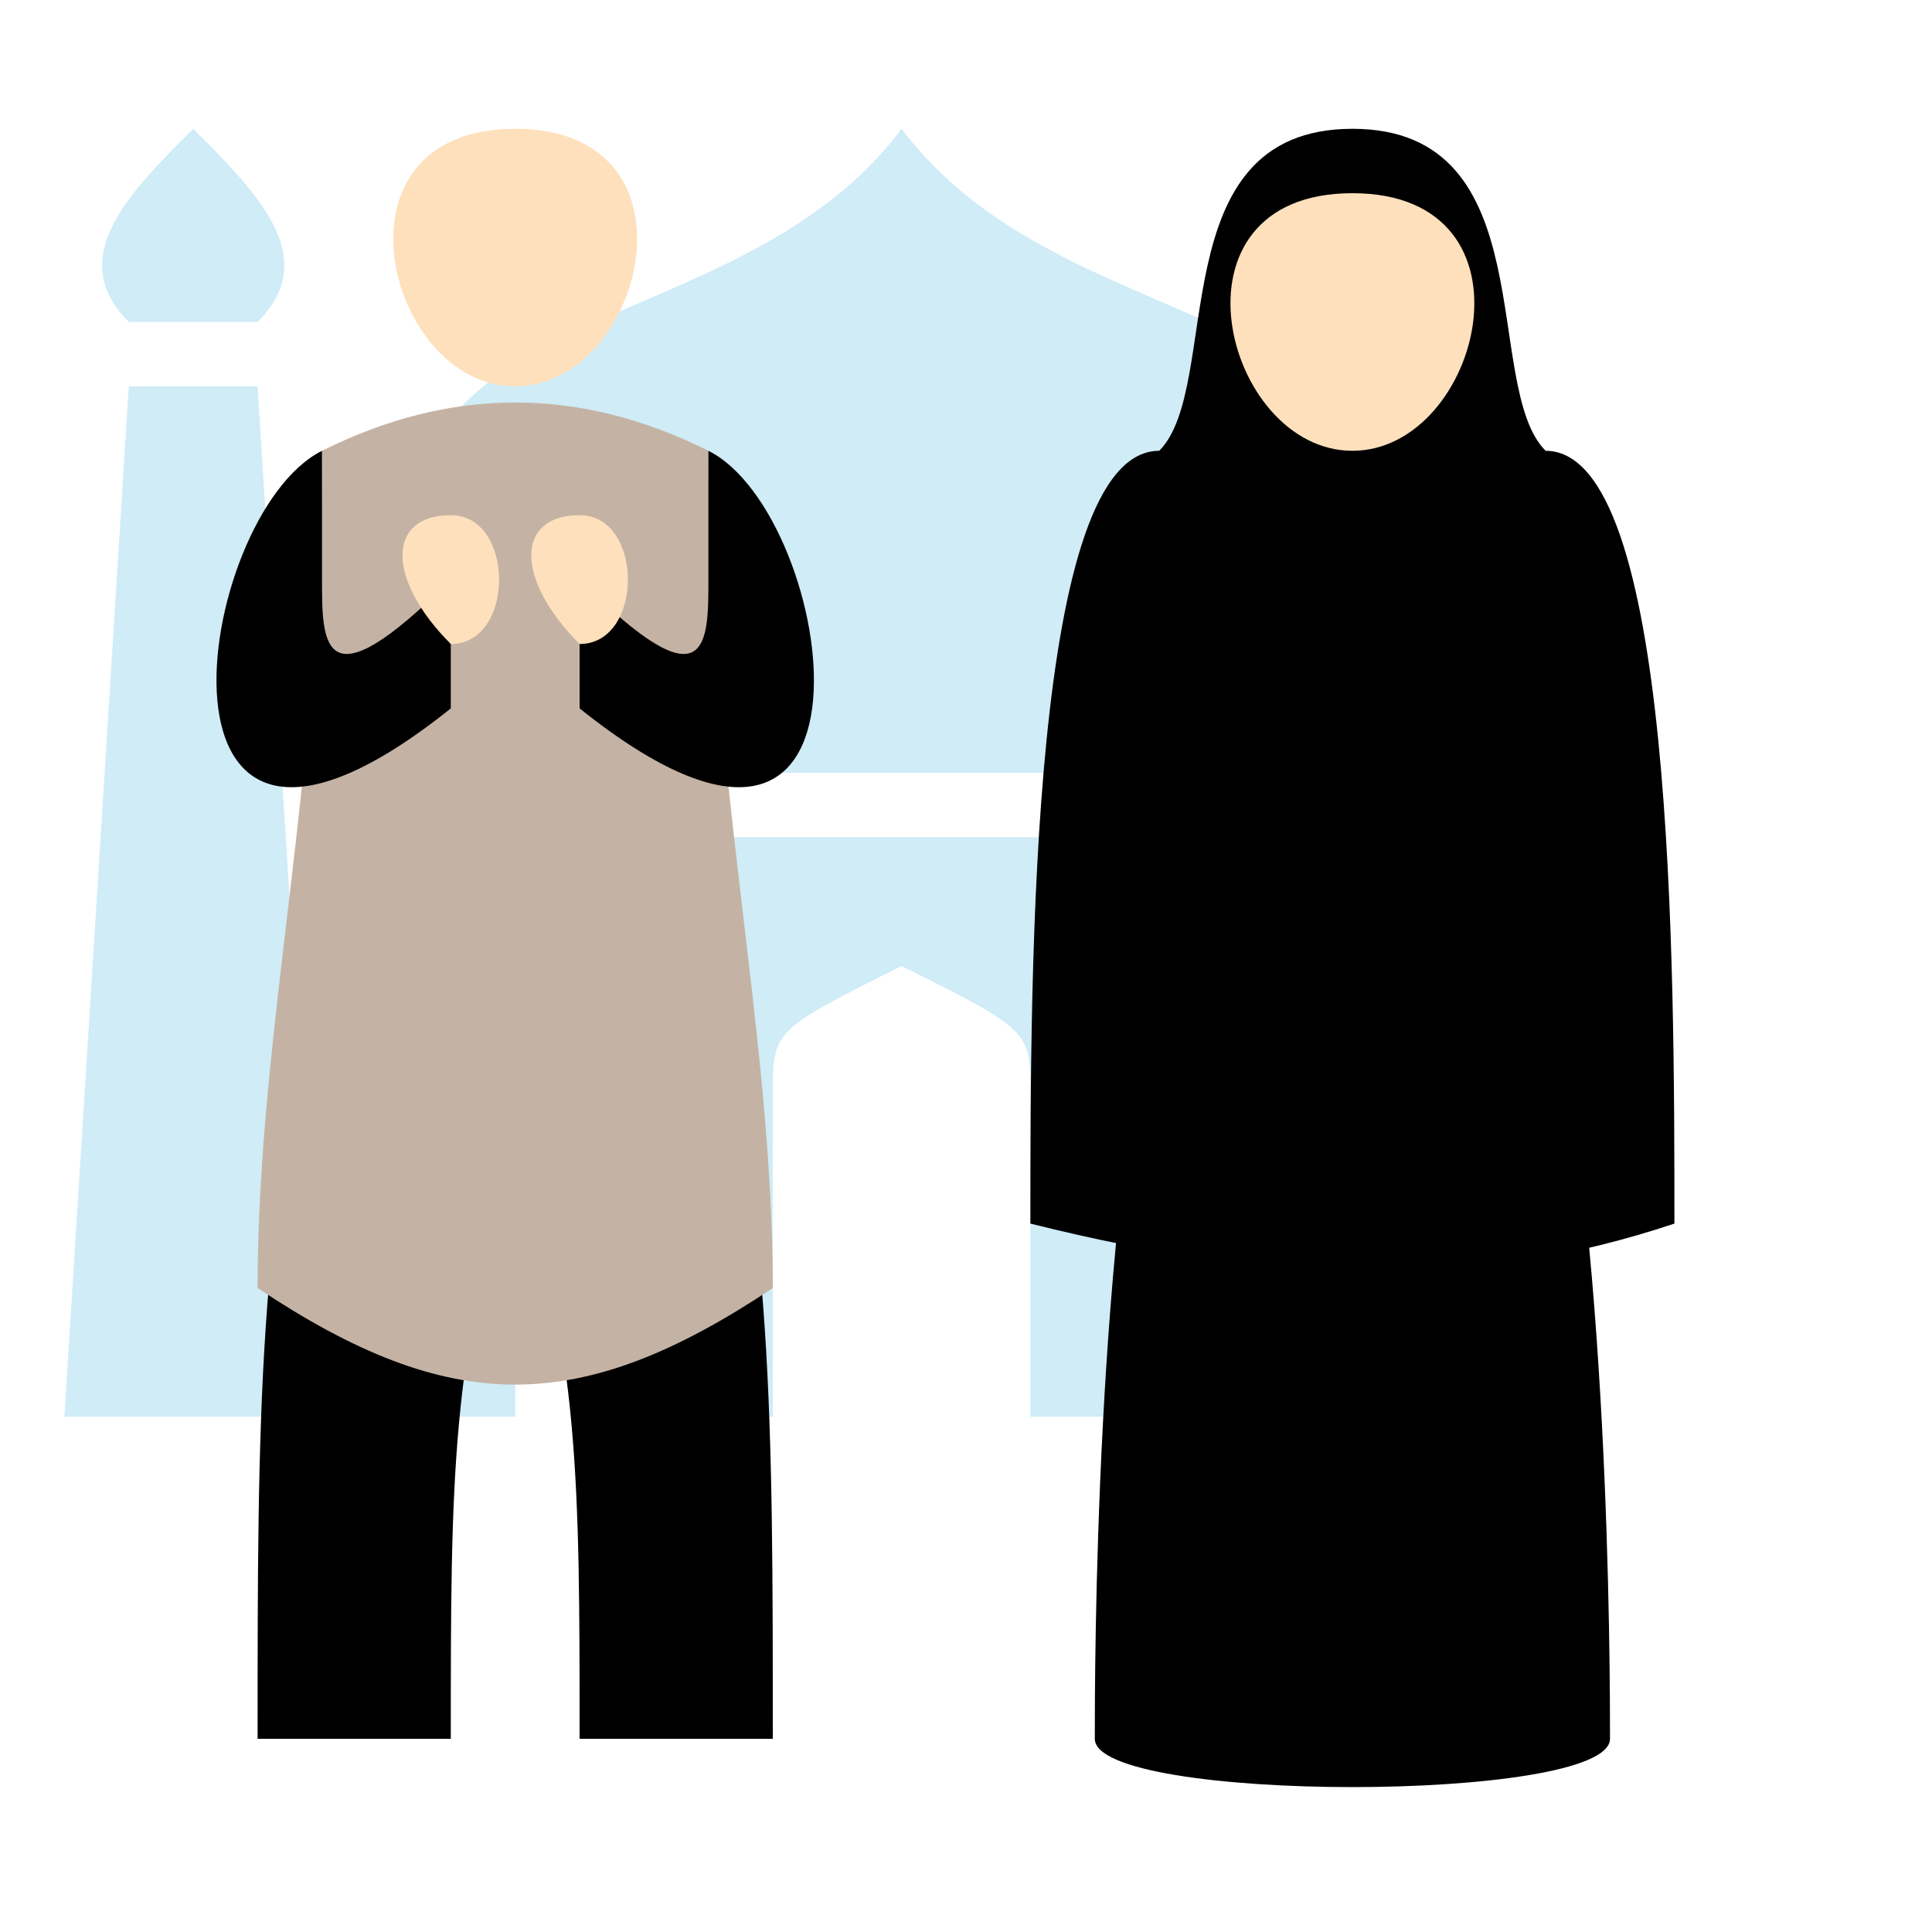 <svg height="200px" width="200px" version="1.1" id="Layer_1" xmlns="http://www.w3.org/2000/svg" xmlns:xlink="http://www.w3.org/1999/xlink" viewBox="0 0 30 30" xml:space="preserve">
<g id="gbaju" transform="scale(1) translate(0,0) " fill="#cfecf7"><path id="baju" d="M1 22 2 6 4 6 5 22 1 22M6 22 6 13 22 13 22 22 20 22 20 17C20 16 18 16 18 17L18 22 16 22 16 17C16 16 16 16 14 15 12 16 12 16 12 17L12 22 10 22 10 17C10 16 8 16 8 17L8 22 6 22M7 12C4 4 11 6 14 2 17 6 24 4 21 12L7 12M2 5 4 5C5 4 4 3 3 2 2 3 1 4 2 5"></path></g><g id="gbaju" transform="scale(1) translate(0,0) " fill="hsl(213,100%,27%)"><path id="baju" d="M5 15C8 15 9 15 11 15 12 19 12 22 12 27 11 27 10 27 9 27 9 23 9 21 8 18 7 21 7 23 7 27 6 27 5 27 4 27 4 22 4 19 5 15"></path></g><g id="gbaju" transform="scale(1) translate(0,0) " fill="#c4b3a4"><path id="baju" d="M5 7C7 6 9 6 11 7 11 12 12 16 12 20 9 22 7 22 4 20 4 16 5 12 5 7"></path></g><g id="gbaju" transform="scale(1) translate(0,0) " fill="hsl(213,100%,37%)"><path id="baju" d="M11 7C13 8 14 15 9 11L9 9C11 11 11 10 11 9L11 7M5 7C3 8 2 15 7 11L7 9C5 11 5 10 5 9L5 7"></path></g><g id="gbaju" transform="scale(1) translate(0,0) " fill="#fee0bc"><path id="baju" d="M8 2C5 2 6 6 8 6 10 6 11 2 8 2"></path></g><g id="gbaju" transform="scale(1) translate(0,0) " fill="hsl(213,100%,37%)"><path id="baju" d="M18 15C21 15 22 15 24 15 25 19 25 26 25 27 25 28 17 28 17 27 17 26 17 19 18 15"></path></g><g id="gbaju" transform="scale(1) translate(0,0) " fill="hsl(213,100%,27%)"><path id="baju" d="M21 2C24 2 23 6 24 7 26 7 26 15 26 19 23 20 20 20 16 19 16 15 16 7 18 7 19 6 18 2 21 2"></path></g><g id="gbaju" transform="scale(1) translate(13, 1) " fill="#fee0bc"><path id="baju" d="M8 2C5 2 6 6 8 6 10 6 11 2 8 2"></path></g><g id="gbaju" transform="scale(1) translate(-6, -8) " fill="#fee0bc"><path id="baju" d="M13 16C14 16 14 18 13 18 12 17 12 16 13 16"></path></g><g id="gbaju" transform="scale(1) translate(-4, -8) " fill="#fee0bc"><path id="baju" d="M13 16C14 16 14 18 13 18 12 17 12 16 13 16"></path></g>
</svg>
